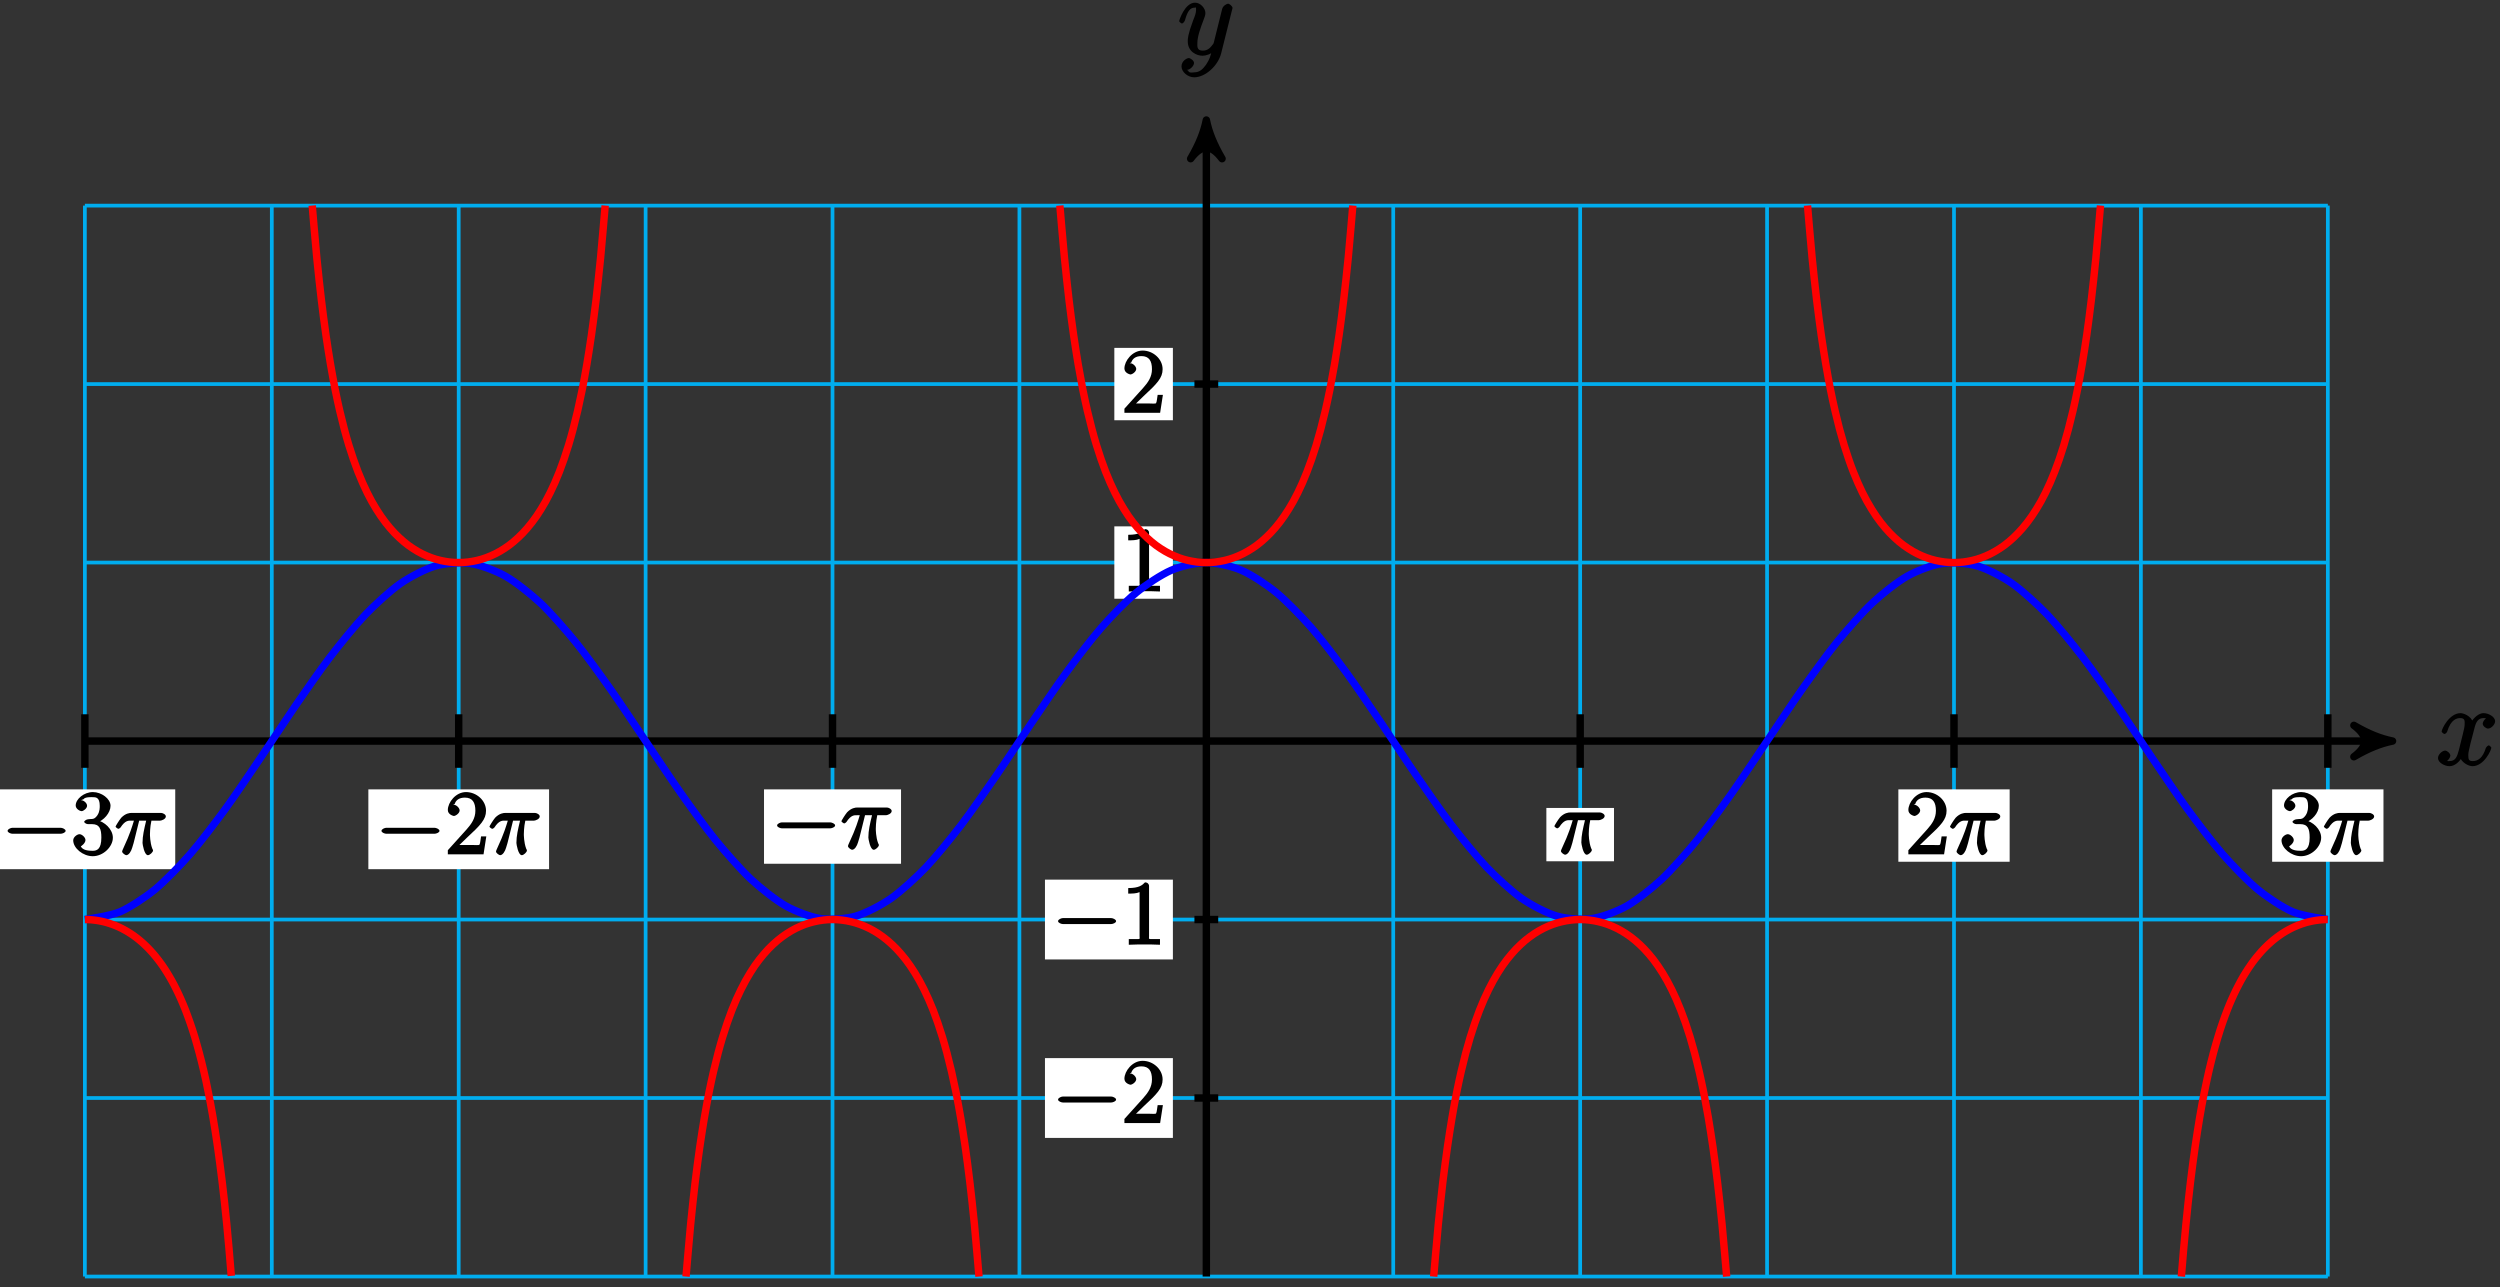 <?xml version="1.0" encoding="UTF-8"?>
<svg xmlns="http://www.w3.org/2000/svg" xmlns:xlink="http://www.w3.org/1999/xlink" width="268pt" height="138pt" viewBox="0 0 268 138" version="1.1">
<rect x="0" y="0" width="268" height="138" fill="#333333" stroke="none"/>
<defs>
<g>
<symbol overflow="visible" id="glyph0-0">
<path style="stroke:none;" d=""/>
</symbol>
<symbol overflow="visible" id="glyph0-1">
<path style="stroke:none;" d="M 5.672 -5.172 C 5.281 -5.109 4.969 -4.656 4.969 -4.438 C 4.969 -4.141 5.359 -3.906 5.531 -3.906 C 5.891 -3.906 6.297 -4.359 6.297 -4.688 C 6.297 -5.188 5.562 -5.562 5.062 -5.562 C 4.344 -5.562 3.766 -4.703 3.656 -4.469 L 3.984 -4.469 C 3.703 -5.359 2.812 -5.562 2.594 -5.562 C 1.375 -5.562 0.562 -3.844 0.562 -3.578 C 0.562 -3.531 0.781 -3.328 0.859 -3.328 C 0.953 -3.328 1.094 -3.438 1.156 -3.578 C 1.562 -4.922 2.219 -5.031 2.562 -5.031 C 3.094 -5.031 3.031 -4.672 3.031 -4.391 C 3.031 -4.125 2.969 -3.844 2.828 -3.281 L 2.422 -1.641 C 2.234 -0.922 2.062 -0.422 1.422 -0.422 C 1.359 -0.422 1.172 -0.375 0.922 -0.531 L 0.812 -0.281 C 1.25 -0.359 1.5 -0.859 1.5 -1 C 1.5 -1.25 1.156 -1.547 0.938 -1.547 C 0.641 -1.547 0.172 -1.141 0.172 -0.75 C 0.172 -0.25 0.891 0.125 1.406 0.125 C 1.984 0.125 2.5 -0.375 2.75 -0.859 L 2.469 -0.969 C 2.672 -0.266 3.438 0.125 3.875 0.125 C 5.094 0.125 5.891 -1.594 5.891 -1.859 C 5.891 -1.906 5.688 -2.109 5.625 -2.109 C 5.516 -2.109 5.328 -1.906 5.297 -1.812 C 4.969 -0.75 4.453 -0.422 3.906 -0.422 C 3.484 -0.422 3.422 -0.578 3.422 -1.062 C 3.422 -1.328 3.469 -1.516 3.656 -2.312 L 4.078 -3.938 C 4.25 -4.656 4.5 -5.031 5.062 -5.031 C 5.078 -5.031 5.297 -5.062 5.547 -4.906 Z M 5.672 -5.172 "/>
</symbol>
<symbol overflow="visible" id="glyph0-2">
<path style="stroke:none;" d="M 3.031 1.094 C 2.703 1.547 2.359 1.906 1.766 1.906 C 1.625 1.906 1.203 2.031 1.109 1.703 C 0.906 1.641 0.969 1.641 0.984 1.641 C 1.344 1.641 1.75 1.188 1.75 0.906 C 1.75 0.641 1.359 0.375 1.188 0.375 C 0.984 0.375 0.406 0.688 0.406 1.266 C 0.406 1.875 1.094 2.438 1.766 2.438 C 2.969 2.438 4.328 1.188 4.656 -0.125 L 5.828 -4.797 C 5.844 -4.859 5.875 -4.922 5.875 -5 C 5.875 -5.172 5.562 -5.453 5.391 -5.453 C 5.281 -5.453 4.859 -5.25 4.766 -4.891 L 3.891 -1.375 C 3.828 -1.156 3.875 -1.25 3.781 -1.109 C 3.531 -0.781 3.266 -0.422 2.688 -0.422 C 2.016 -0.422 2.109 -0.922 2.109 -1.25 C 2.109 -1.922 2.438 -2.844 2.766 -3.703 C 2.891 -4.047 2.969 -4.219 2.969 -4.453 C 2.969 -4.953 2.453 -5.562 1.859 -5.562 C 0.766 -5.562 0.156 -3.688 0.156 -3.578 C 0.156 -3.531 0.375 -3.328 0.453 -3.328 C 0.562 -3.328 0.734 -3.531 0.781 -3.688 C 1.062 -4.703 1.359 -5.031 1.828 -5.031 C 1.938 -5.031 1.969 -5.172 1.969 -4.781 C 1.969 -4.469 1.844 -4.125 1.656 -3.672 C 1.078 -2.109 1.078 -1.703 1.078 -1.422 C 1.078 -0.281 2.062 0.125 2.656 0.125 C 3 0.125 3.531 -0.031 3.844 -0.344 L 3.688 -0.516 C 3.516 0.141 3.438 0.5 3.031 1.094 Z M 3.031 1.094 "/>
</symbol>
<symbol overflow="visible" id="glyph1-0">
<path style="stroke:none;" d=""/>
</symbol>
<symbol overflow="visible" id="glyph1-1">
<path style="stroke:none;" d="M 6.297 -2.203 C 6.469 -2.203 6.828 -2.328 6.828 -2.516 C 6.828 -2.703 6.469 -2.844 6.297 -2.844 L 1.125 -2.844 C 0.969 -2.844 0.609 -2.703 0.609 -2.516 C 0.609 -2.328 0.969 -2.203 1.125 -2.203 Z M 6.297 -2.203 "/>
</symbol>
<symbol overflow="visible" id="glyph2-0">
<path style="stroke:none;" d=""/>
</symbol>
<symbol overflow="visible" id="glyph2-1">
<path style="stroke:none;" d="M 4.203 -1.922 L 3.844 -1.922 C 3.781 -1.594 3.766 -1.188 3.672 -1.031 C 3.609 -0.953 3.188 -1 2.891 -1 L 1.125 -1 L 1.25 -0.734 C 1.5 -0.953 2.078 -1.562 2.328 -1.781 C 3.781 -3.125 4.375 -3.734 4.375 -4.672 C 4.375 -5.781 3.344 -6.672 2.234 -6.672 C 1.125 -6.672 0.281 -5.562 0.281 -4.75 C 0.281 -4.25 0.891 -4.109 0.922 -4.109 C 1.125 -4.109 1.547 -4.406 1.547 -4.703 C 1.547 -4.969 1.188 -5.312 0.922 -5.312 C 0.828 -5.312 0.812 -5.312 1.016 -5.391 C 1.141 -5.797 1.484 -6.078 2.109 -6.078 C 2.922 -6.078 3.234 -5.562 3.234 -4.672 C 3.234 -3.859 2.828 -3.266 2.281 -2.656 L 0.281 -0.438 L 0.281 0 L 4.109 0 L 4.406 -1.922 Z M 4.203 -1.922 "/>
</symbol>
<symbol overflow="visible" id="glyph2-2">
<path style="stroke:none;" d="M 2.922 -6.281 C 2.922 -6.5 2.75 -6.672 2.484 -6.672 C 2.203 -6.375 1.859 -6.062 0.688 -6.062 L 0.688 -5.469 C 1.094 -5.469 1.562 -5.469 1.906 -5.625 L 1.906 -0.891 C 1.906 -0.547 2.062 -0.594 1.219 -0.594 L 0.75 -0.594 L 0.75 0.016 C 1.188 -0.016 2.109 -0.016 2.422 -0.016 C 2.75 -0.016 3.656 -0.016 4.094 0.016 L 4.094 -0.594 L 3.625 -0.594 C 2.781 -0.594 2.922 -0.547 2.922 -0.891 Z M 2.922 -6.281 "/>
</symbol>
<symbol overflow="visible" id="glyph2-3">
<path style="stroke:none;" d="M 1.766 -3.75 C 1.594 -3.734 1.375 -3.562 1.375 -3.484 C 1.375 -3.391 1.609 -3.234 1.781 -3.234 L 2.219 -3.234 C 3.031 -3.234 3.219 -2.719 3.219 -1.797 C 3.219 -0.547 2.75 -0.375 2.281 -0.375 C 1.812 -0.375 1.203 -0.438 1.016 -0.859 C 1.062 -0.859 1.516 -1.188 1.516 -1.531 C 1.516 -1.812 1.141 -2.156 0.875 -2.156 C 0.641 -2.156 0.203 -1.859 0.203 -1.5 C 0.203 -0.656 1.25 0.203 2.297 0.203 C 3.438 0.203 4.453 -0.828 4.453 -1.781 C 4.453 -2.672 3.578 -3.516 2.656 -3.688 L 2.656 -3.359 C 3.484 -3.609 4.203 -4.453 4.203 -5.203 C 4.203 -5.953 3.234 -6.672 2.312 -6.672 C 1.359 -6.672 0.469 -5.922 0.469 -5.234 C 0.469 -4.844 0.953 -4.625 1.094 -4.625 C 1.297 -4.625 1.688 -4.922 1.688 -5.203 C 1.688 -5.516 1.297 -5.797 1.078 -5.797 C 1.016 -5.797 1 -5.797 1.312 -5.906 C 1.453 -6.172 2.234 -6.125 2.281 -6.125 C 2.594 -6.125 3.047 -6.141 3.047 -5.203 C 3.047 -5.016 3.062 -4.594 2.797 -4.188 C 2.5 -3.766 2.297 -3.781 2.047 -3.781 Z M 1.766 -3.75 "/>
</symbol>
<symbol overflow="visible" id="glyph3-0">
<path style="stroke:none;" d=""/>
</symbol>
<symbol overflow="visible" id="glyph3-1">
<path style="stroke:none;" d="M 2.484 -3.609 L 3.344 -3.609 C 3.125 -2.688 2.953 -1.984 2.953 -1.219 C 2.953 -1.094 3.141 0.094 3.531 0.094 C 3.734 0.094 4.078 -0.234 4.078 -0.406 C 4.078 -0.453 4.078 -0.469 4 -0.609 C 3.75 -1.266 3.75 -2.094 3.75 -2.156 C 3.75 -2.219 3.75 -2.891 3.906 -3.609 L 4.844 -3.609 C 4.969 -3.609 5.453 -3.766 5.453 -4.062 C 5.453 -4.281 5.109 -4.438 4.938 -4.438 L 1.781 -4.438 C 1.562 -4.438 1.125 -4.391 0.672 -3.922 C 0.438 -3.641 0.062 -3.016 0.062 -2.969 C 0.062 -2.906 0.297 -2.734 0.359 -2.734 C 0.422 -2.734 0.547 -2.812 0.594 -2.875 C 1.094 -3.656 1.469 -3.609 1.719 -3.609 L 2.031 -3.609 C 1.859 -3.047 1.625 -2.203 0.906 -0.672 C 0.828 -0.5 0.766 -0.359 0.766 -0.312 C 0.766 -0.109 1.125 0.094 1.203 0.094 C 1.484 0.094 1.734 -0.312 1.844 -0.703 C 2 -1.188 2 -1.219 2.094 -1.594 L 2.594 -3.609 Z M 2.484 -3.609 "/>
</symbol>
</g>
</defs>
<g id="surface1">
<path style="fill:none;stroke-width:0.399;stroke-linecap:butt;stroke-linejoin:miter;stroke:rgb(0%,67.839%,93.729%);stroke-opacity:1;stroke-miterlimit:10;" d="M -120.222 -57.404 L 120.223 -57.404 M -120.222 -38.267 L 120.223 -38.267 M -120.222 -19.134 L 120.223 -19.134 M -120.222 -0.001 L 120.223 -0.001 M -120.222 19.135 L 120.223 19.135 M -120.222 38.268 L 120.223 38.268 M -120.222 57.397 L 120.223 57.397 M -120.222 -57.404 L -120.222 57.401 M -100.183 -57.404 L -100.183 57.401 M -80.148 -57.404 L -80.148 57.401 M -60.109 -57.404 L -60.109 57.401 M -40.074 -57.404 L -40.074 57.401 M -20.039 -57.404 L -20.039 57.401 M 0 -57.404 L 0 57.401 M 20.035 -57.404 L 20.035 57.401 M 40.075 -57.404 L 40.075 57.401 M 60.11 -57.404 L 60.11 57.401 M 80.149 -57.404 L 80.149 57.401 M 100.184 -57.404 L 100.184 57.401 M 120.223 -57.404 L 120.223 57.401 " transform="matrix(1,0,0,-1,129.32,79.44)"/>
<path style="fill:none;stroke-width:0.797;stroke-linecap:butt;stroke-linejoin:miter;stroke:rgb(0%,0%,0%);stroke-opacity:1;stroke-miterlimit:10;" d="M -120.222 -0.001 L 126.125 -0.001 " transform="matrix(1,0,0,-1,129.32,79.44)"/>
<path style="fill-rule:nonzero;fill:rgb(0%,0%,0%);fill-opacity:1;stroke-width:0.797;stroke-linecap:butt;stroke-linejoin:round;stroke:rgb(0%,0%,0%);stroke-opacity:1;stroke-miterlimit:10;" d="M 1.035 -0.001 C -0.258 0.26 -1.555 0.776 -3.109 1.682 C -1.555 0.518 -1.555 -0.517 -3.109 -1.685 C -1.555 -0.779 -0.258 -0.259 1.035 -0.001 Z M 1.035 -0.001 " transform="matrix(1,0,0,-1,255.445,79.44)"/>
<g style="fill:rgb(0%,0%,0%);fill-opacity:1;">
  <use xlink:href="#glyph0-1" x="261.18" y="82.01"/>
</g>
<path style="fill:none;stroke-width:0.797;stroke-linecap:butt;stroke-linejoin:miter;stroke:rgb(0%,0%,0%);stroke-opacity:1;stroke-miterlimit:10;" d="M 0 -57.404 L 0 65.534 " transform="matrix(1,0,0,-1,129.32,79.44)"/>
<path style="fill-rule:nonzero;fill:rgb(0%,0%,0%);fill-opacity:1;stroke-width:0.797;stroke-linecap:butt;stroke-linejoin:round;stroke:rgb(0%,0%,0%);stroke-opacity:1;stroke-miterlimit:10;" d="M 1.038 -0 C -0.259 0.258 -1.556 0.777 -3.107 1.683 C -1.556 0.519 -1.556 -0.52 -3.107 -1.684 C -1.556 -0.778 -0.259 -0.258 1.038 -0 Z M 1.038 -0 " transform="matrix(0,-1,-1,0,129.32,13.905)"/>
<g style="fill:rgb(0%,0%,0%);fill-opacity:1;">
  <use xlink:href="#glyph0-2" x="126.25" y="5.85"/>
</g>
<path style="fill:none;stroke-width:0.797;stroke-linecap:butt;stroke-linejoin:miter;stroke:rgb(0%,0%,0%);stroke-opacity:1;stroke-miterlimit:10;" d="M 1.274 -38.267 L -1.277 -38.267 " transform="matrix(1,0,0,-1,129.32,79.44)"/>
<path style=" stroke:none;fill-rule:nonzero;fill:rgb(100%,100%,100%);fill-opacity:1;" d="M 125.734 113.43 L 112.02 113.43 L 112.02 121.984 L 125.734 121.984 Z M 125.734 113.43 "/>
<g style="fill:rgb(0%,0%,0%);fill-opacity:1;">
  <use xlink:href="#glyph1-1" x="112.816" y="120.392"/>
</g>
<g style="fill:rgb(0%,0%,0%);fill-opacity:1;">
  <use xlink:href="#glyph2-1" x="120.256" y="120.392"/>
</g>
<path style="fill:none;stroke-width:0.797;stroke-linecap:butt;stroke-linejoin:miter;stroke:rgb(0%,0%,0%);stroke-opacity:1;stroke-miterlimit:10;" d="M 1.274 -19.134 L -1.277 -19.134 " transform="matrix(1,0,0,-1,129.32,79.44)"/>
<path style=" stroke:none;fill-rule:nonzero;fill:rgb(100%,100%,100%);fill-opacity:1;" d="M 125.734 94.297 L 112.02 94.297 L 112.02 102.852 L 125.734 102.852 Z M 125.734 94.297 "/>
<g style="fill:rgb(0%,0%,0%);fill-opacity:1;">
  <use xlink:href="#glyph1-1" x="112.816" y="101.262"/>
</g>
<g style="fill:rgb(0%,0%,0%);fill-opacity:1;">
  <use xlink:href="#glyph2-2" x="120.256" y="101.262"/>
</g>
<path style="fill:none;stroke-width:0.797;stroke-linecap:butt;stroke-linejoin:miter;stroke:rgb(0%,0%,0%);stroke-opacity:1;stroke-miterlimit:10;" d="M 1.274 19.135 L -1.277 19.135 " transform="matrix(1,0,0,-1,129.32,79.44)"/>
<path style=" stroke:none;fill-rule:nonzero;fill:rgb(100%,100%,100%);fill-opacity:1;" d="M 125.734 56.426 L 119.457 56.426 L 119.457 64.184 L 125.734 64.184 Z M 125.734 56.426 "/>
<g style="fill:rgb(0%,0%,0%);fill-opacity:1;">
  <use xlink:href="#glyph2-2" x="120.256" y="63.392"/>
</g>
<path style="fill:none;stroke-width:0.797;stroke-linecap:butt;stroke-linejoin:miter;stroke:rgb(0%,0%,0%);stroke-opacity:1;stroke-miterlimit:10;" d="M 1.274 38.268 L -1.277 38.268 " transform="matrix(1,0,0,-1,129.32,79.44)"/>
<path style=" stroke:none;fill-rule:nonzero;fill:rgb(100%,100%,100%);fill-opacity:1;" d="M 125.734 37.293 L 119.457 37.293 L 119.457 45.051 L 125.734 45.051 Z M 125.734 37.293 "/>
<g style="fill:rgb(0%,0%,0%);fill-opacity:1;">
  <use xlink:href="#glyph2-1" x="120.256" y="44.252"/>
</g>
<path style="fill:none;stroke-width:0.797;stroke-linecap:butt;stroke-linejoin:miter;stroke:rgb(0%,0%,0%);stroke-opacity:1;stroke-miterlimit:10;" d="M 80.149 2.87 L 80.149 -2.869 " transform="matrix(1,0,0,-1,129.32,79.44)"/>
<path style=" stroke:none;fill-rule:nonzero;fill:rgb(100%,100%,100%);fill-opacity:1;" d="M 215.434 84.621 L 203.504 84.621 L 203.504 92.379 L 215.434 92.379 Z M 215.434 84.621 "/>
<g style="fill:rgb(0%,0%,0%);fill-opacity:1;">
  <use xlink:href="#glyph2-1" x="204.296" y="91.582"/>
</g>
<g style="fill:rgb(0%,0%,0%);fill-opacity:1;">
  <use xlink:href="#glyph3-1" x="208.976" y="91.582"/>
</g>
<path style="fill:none;stroke-width:0.797;stroke-linecap:butt;stroke-linejoin:miter;stroke:rgb(0%,0%,0%);stroke-opacity:1;stroke-miterlimit:10;" d="M -80.148 2.87 L -80.148 -2.869 " transform="matrix(1,0,0,-1,129.32,79.44)"/>
<path style=" stroke:none;fill-rule:nonzero;fill:rgb(100%,100%,100%);fill-opacity:1;" d="M 58.859 84.621 L 39.488 84.621 L 39.488 93.176 L 58.859 93.176 Z M 58.859 84.621 "/>
<g style="fill:rgb(0%,0%,0%);fill-opacity:1;">
  <use xlink:href="#glyph1-1" x="40.286" y="91.582"/>
</g>
<g style="fill:rgb(0%,0%,0%);fill-opacity:1;">
  <use xlink:href="#glyph2-1" x="47.726" y="91.582"/>
</g>
<g style="fill:rgb(0%,0%,0%);fill-opacity:1;">
  <use xlink:href="#glyph3-1" x="52.406" y="91.582"/>
</g>
<path style="fill:none;stroke-width:0.797;stroke-linecap:butt;stroke-linejoin:miter;stroke:rgb(0%,0%,0%);stroke-opacity:1;stroke-miterlimit:10;" d="M 120.223 2.87 L 120.223 -2.869 " transform="matrix(1,0,0,-1,129.32,79.44)"/>
<path style=" stroke:none;fill-rule:nonzero;fill:rgb(100%,100%,100%);fill-opacity:1;" d="M 255.508 84.621 L 243.574 84.621 L 243.574 92.379 L 255.508 92.379 Z M 255.508 84.621 "/>
<g style="fill:rgb(0%,0%,0%);fill-opacity:1;">
  <use xlink:href="#glyph2-3" x="244.376" y="91.582"/>
</g>
<g style="fill:rgb(0%,0%,0%);fill-opacity:1;">
  <use xlink:href="#glyph3-1" x="249.056" y="91.582"/>
</g>
<path style="fill:none;stroke-width:0.797;stroke-linecap:butt;stroke-linejoin:miter;stroke:rgb(0%,0%,0%);stroke-opacity:1;stroke-miterlimit:10;" d="M -120.222 2.87 L -120.222 -2.869 " transform="matrix(1,0,0,-1,129.32,79.44)"/>
<path style=" stroke:none;fill-rule:nonzero;fill:rgb(100%,100%,100%);fill-opacity:1;" d="M 18.785 84.621 L -0.586 84.621 L -0.586 93.176 L 18.785 93.176 Z M 18.785 84.621 "/>
<g style="fill:rgb(0%,0%,0%);fill-opacity:1;">
  <use xlink:href="#glyph1-1" x="0.206" y="91.582"/>
</g>
<g style="fill:rgb(0%,0%,0%);fill-opacity:1;">
  <use xlink:href="#glyph2-3" x="7.646" y="91.582"/>
</g>
<g style="fill:rgb(0%,0%,0%);fill-opacity:1;">
  <use xlink:href="#glyph3-1" x="12.326" y="91.582"/>
</g>
<path style="fill:none;stroke-width:0.797;stroke-linecap:butt;stroke-linejoin:miter;stroke:rgb(0%,0%,0%);stroke-opacity:1;stroke-miterlimit:10;" d="M -40.074 2.87 L -40.074 -2.869 " transform="matrix(1,0,0,-1,129.32,79.44)"/>
<path style=" stroke:none;fill-rule:nonzero;fill:rgb(100%,100%,100%);fill-opacity:1;" d="M 96.59 84.621 L 81.902 84.621 L 81.902 92.594 L 96.59 92.594 Z M 96.59 84.621 "/>
<g style="fill:rgb(0%,0%,0%);fill-opacity:1;">
  <use xlink:href="#glyph1-1" x="82.696" y="91.002"/>
</g>
<g style="fill:rgb(0%,0%,0%);fill-opacity:1;">
  <use xlink:href="#glyph3-1" x="90.136" y="91.002"/>
</g>
<path style="fill:none;stroke-width:0.797;stroke-linecap:butt;stroke-linejoin:miter;stroke:rgb(0%,0%,0%);stroke-opacity:1;stroke-miterlimit:10;" d="M 40.075 2.87 L 40.075 -2.869 " transform="matrix(1,0,0,-1,129.32,79.44)"/>
<path style=" stroke:none;fill-rule:nonzero;fill:rgb(100%,100%,100%);fill-opacity:1;" d="M 173.02 86.613 L 165.77 86.613 L 165.77 92.328 L 173.02 92.328 Z M 173.02 86.613 "/>
<g style="fill:rgb(0%,0%,0%);fill-opacity:1;">
  <use xlink:href="#glyph3-1" x="166.566" y="91.532"/>
</g>
<path style="fill:none;stroke-width:0.797;stroke-linecap:butt;stroke-linejoin:miter;stroke:rgb(0%,0%,100%);stroke-opacity:1;stroke-miterlimit:10;" d="M -120.222 -19.134 C -120.222 -19.134 -117.507 -18.755 -116.465 -18.31 C -115.422 -17.861 -113.75 -16.767 -112.707 -15.908 C -111.668 -15.052 -109.996 -13.33 -108.953 -12.138 C -107.91 -10.947 -106.238 -8.748 -105.195 -7.322 C -104.152 -5.9 -102.48 -3.408 -101.437 -1.876 C -100.394 -0.341 -98.722 2.221 -97.683 3.733 C -96.64 5.245 -94.968 7.659 -93.925 9.018 C -92.882 10.377 -91.211 12.44 -90.168 13.53 C -89.125 14.62 -87.453 16.147 -86.41 16.874 C -85.367 17.6 -83.695 18.463 -82.656 18.764 C -81.613 19.065 -79.941 19.194 -78.898 19.042 C -77.855 18.889 -76.183 18.268 -75.14 17.678 C -74.097 17.088 -72.425 15.768 -71.382 14.792 C -70.343 13.815 -68.672 11.913 -67.629 10.631 C -66.586 9.35 -64.914 7.034 -63.871 5.557 C -62.828 4.085 -61.156 1.545 -60.113 0.003 C -59.07 -1.537 -57.398 -4.076 -56.355 -5.548 C -55.316 -7.025 -53.644 -9.345 -52.601 -10.626 C -51.558 -11.908 -49.886 -13.81 -48.843 -14.787 C -47.8 -15.763 -46.129 -17.083 -45.086 -17.673 C -44.043 -18.263 -42.371 -18.888 -41.332 -19.04 C -40.289 -19.193 -38.617 -19.068 -37.574 -18.767 C -36.531 -18.466 -34.859 -17.603 -33.816 -16.876 C -32.773 -16.15 -31.101 -14.623 -30.058 -13.533 C -29.015 -12.443 -27.347 -10.384 -26.304 -9.025 C -25.261 -7.665 -23.59 -5.251 -22.547 -3.74 C -21.504 -2.228 -19.832 0.335 -18.789 1.87 C -17.746 3.401 -16.074 5.889 -15.031 7.315 C -13.992 8.741 -12.32 10.94 -11.277 12.131 C -10.234 13.323 -8.562 15.049 -7.519 15.905 C -6.476 16.76 -4.804 17.858 -3.761 18.307 C -2.718 18.756 -1.047 19.131 -0.007 19.135 C 1.035 19.135 2.707 18.76 3.75 18.311 C 4.793 17.866 6.465 16.768 7.508 15.913 C 8.551 15.057 10.223 13.335 11.266 12.147 C 12.309 10.956 13.981 8.752 15.02 7.331 C 16.063 5.909 17.735 3.417 18.778 1.885 C 19.821 0.35 21.492 -2.212 22.535 -3.724 C 23.578 -5.236 25.25 -7.65 26.293 -9.009 C 27.332 -10.369 29.004 -12.431 30.047 -13.521 C 31.09 -14.611 32.762 -16.142 33.805 -16.869 C 34.848 -17.595 36.52 -18.462 37.563 -18.763 C 38.606 -19.064 40.278 -19.193 41.321 -19.04 C 42.36 -18.892 44.032 -18.271 45.075 -17.681 C 46.117 -17.091 47.789 -15.775 48.832 -14.798 C 49.875 -13.822 51.547 -11.919 52.59 -10.638 C 53.633 -9.361 55.305 -7.04 56.344 -5.568 C 57.387 -4.091 59.059 -1.552 60.102 -0.013 C 61.145 1.53 62.817 4.065 63.86 5.542 C 64.903 7.018 66.575 9.338 67.618 10.62 C 68.66 11.901 70.328 13.803 71.371 14.78 C 72.414 15.76 74.086 17.081 75.129 17.67 C 76.172 18.26 77.844 18.889 78.887 19.038 C 79.93 19.19 81.602 19.069 82.645 18.768 C 83.684 18.467 85.356 17.608 86.399 16.881 C 87.442 16.155 89.114 14.627 90.157 13.542 C 91.2 12.452 92.871 10.393 93.914 9.034 C 94.957 7.674 96.629 5.26 97.668 3.749 C 98.711 2.237 100.383 -0.326 101.426 -1.861 C 102.469 -3.392 104.141 -5.884 105.184 -7.306 C 106.227 -8.732 107.899 -10.931 108.942 -12.126 C 109.985 -13.318 111.657 -15.04 112.696 -15.9 C 113.739 -16.755 115.41 -17.857 116.453 -18.306 C 117.496 -18.755 120.211 -19.134 120.211 -19.134 " transform="matrix(1,0,0,-1,129.32,79.44)"/>
<path style="fill:none;stroke-width:0.797;stroke-linecap:butt;stroke-linejoin:miter;stroke:rgb(100%,0%,0%);stroke-opacity:1;stroke-miterlimit:10;" d="M -95.851 57.405 C -95.851 57.405 -95.496 53.217 -95.359 51.811 C -95.222 50.405 -95.004 48.42 -94.867 47.272 C -94.734 46.12 -94.515 44.479 -94.379 43.522 C -94.242 42.565 -94.023 41.186 -93.886 40.377 C -93.75 39.573 -93.531 38.401 -93.398 37.713 C -93.261 37.026 -93.043 36.018 -92.906 35.428 C -92.769 34.835 -92.55 33.963 -92.414 33.448 C -92.281 32.932 -92.062 32.17 -91.925 31.721 C -91.789 31.272 -91.57 30.604 -91.433 30.21 C -91.297 29.811 -91.078 29.225 -90.945 28.874 C -90.808 28.526 -90.59 27.999 -90.453 27.69 C -90.316 27.378 -90.097 26.913 -89.961 26.635 C -89.824 26.362 -89.609 25.944 -89.472 25.698 C -89.336 25.452 -89.117 25.081 -88.98 24.862 C -88.843 24.639 -88.625 24.307 -88.488 24.108 C -88.355 23.909 -88.136 23.612 -88 23.436 C -87.863 23.26 -87.644 22.991 -87.507 22.831 C -87.371 22.674 -87.152 22.432 -87.019 22.292 C -86.882 22.147 -86.664 21.932 -86.527 21.807 C -86.39 21.678 -86.172 21.487 -86.035 21.37 C -85.902 21.256 -85.683 21.085 -85.547 20.983 C -85.41 20.885 -85.191 20.733 -85.054 20.643 C -84.918 20.553 -84.699 20.42 -84.566 20.342 C -84.429 20.264 -84.211 20.147 -84.074 20.077 C -83.937 20.01 -83.718 19.909 -83.582 19.85 C -83.445 19.792 -83.23 19.706 -83.093 19.655 C -82.957 19.604 -82.738 19.534 -82.601 19.491 C -82.465 19.452 -82.246 19.397 -82.109 19.362 C -81.976 19.331 -81.757 19.288 -81.621 19.264 C -81.484 19.237 -81.265 19.206 -81.129 19.19 C -80.992 19.174 -80.773 19.155 -80.64 19.147 C -80.504 19.139 -80.285 19.135 -80.148 19.135 C -80.011 19.135 -79.793 19.139 -79.656 19.147 C -79.519 19.155 -79.304 19.174 -79.168 19.19 C -79.031 19.206 -78.812 19.237 -78.675 19.264 C -78.539 19.288 -78.32 19.331 -78.187 19.362 C -78.05 19.397 -77.832 19.452 -77.695 19.491 C -77.558 19.534 -77.34 19.604 -77.203 19.655 C -77.066 19.706 -76.851 19.792 -76.715 19.85 C -76.578 19.909 -76.359 20.01 -76.222 20.077 C -76.086 20.147 -75.867 20.264 -75.73 20.342 C -75.597 20.42 -75.379 20.553 -75.242 20.643 C -75.105 20.733 -74.886 20.885 -74.75 20.983 C -74.613 21.085 -74.394 21.256 -74.261 21.37 C -74.125 21.487 -73.906 21.678 -73.769 21.807 C -73.632 21.932 -73.414 22.147 -73.277 22.292 C -73.14 22.432 -72.925 22.674 -72.789 22.831 C -72.652 22.991 -72.433 23.26 -72.297 23.436 C -72.16 23.612 -71.941 23.909 -71.804 24.108 C -71.672 24.307 -71.453 24.639 -71.316 24.862 C -71.179 25.081 -70.961 25.452 -70.824 25.698 C -70.687 25.944 -70.468 26.362 -70.336 26.635 C -70.199 26.913 -69.98 27.378 -69.843 27.69 C -69.707 27.999 -69.488 28.526 -69.351 28.874 C -69.218 29.225 -69 29.811 -68.863 30.21 C -68.726 30.604 -68.507 31.272 -68.371 31.721 C -68.234 32.17 -68.015 32.932 -67.882 33.448 C -67.746 33.963 -67.527 34.835 -67.39 35.428 C -67.254 36.018 -67.035 37.026 -66.898 37.713 C -66.761 38.401 -66.547 39.573 -66.41 40.377 C -66.273 41.186 -66.054 42.565 -65.918 43.522 C -65.781 44.479 -65.562 46.12 -65.425 47.272 C -65.293 48.42 -65.074 50.405 -64.937 51.811 C -64.8 53.217 -64.445 57.405 -64.445 57.405 " transform="matrix(1,0,0,-1,129.32,79.44)"/>
<path style="fill:none;stroke-width:0.797;stroke-linecap:butt;stroke-linejoin:miter;stroke:rgb(100%,0%,0%);stroke-opacity:1;stroke-miterlimit:10;" d="M -15.703 57.405 C -15.703 57.405 -15.347 53.217 -15.211 51.811 C -15.074 50.405 -14.855 48.42 -14.722 47.272 C -14.586 46.12 -14.367 44.479 -14.23 43.522 C -14.093 42.565 -13.875 41.186 -13.738 40.377 C -13.601 39.573 -13.386 38.401 -13.25 37.713 C -13.113 37.026 -12.894 36.018 -12.758 35.428 C -12.621 34.835 -12.402 33.963 -12.265 33.448 C -12.133 32.932 -11.914 32.17 -11.777 31.721 C -11.64 31.272 -11.422 30.604 -11.285 30.21 C -11.148 29.811 -10.929 29.225 -10.797 28.874 C -10.66 28.526 -10.441 27.999 -10.304 27.69 C -10.168 27.378 -9.949 26.913 -9.812 26.635 C -9.679 26.362 -9.461 25.944 -9.324 25.698 C -9.187 25.452 -8.968 25.081 -8.832 24.862 C -8.695 24.639 -8.476 24.307 -8.343 24.108 C -8.207 23.909 -7.988 23.612 -7.851 23.436 C -7.715 23.26 -7.496 22.991 -7.359 22.831 C -7.222 22.674 -7.008 22.432 -6.871 22.292 C -6.734 22.147 -6.515 21.932 -6.379 21.807 C -6.242 21.678 -6.023 21.487 -5.886 21.37 C -5.754 21.256 -5.535 21.085 -5.398 20.983 C -5.261 20.885 -5.043 20.733 -4.906 20.643 C -4.769 20.553 -4.55 20.42 -4.418 20.342 C -4.281 20.264 -4.062 20.147 -3.925 20.077 C -3.789 20.01 -3.57 19.909 -3.433 19.85 C -3.3 19.792 -3.082 19.706 -2.945 19.655 C -2.808 19.604 -2.59 19.534 -2.453 19.491 C -2.316 19.452 -2.097 19.397 -1.965 19.362 C -1.828 19.331 -1.609 19.288 -1.472 19.264 C -1.336 19.237 -1.117 19.206 -0.98 19.19 C -0.843 19.174 -0.629 19.155 -0.492 19.147 C -0.355 19.139 -0.136 19.135 0 19.135 C 0.137 19.135 0.356 19.139 0.492 19.147 C 0.625 19.155 0.844 19.174 0.981 19.19 C 1.117 19.206 1.336 19.237 1.473 19.264 C 1.61 19.288 1.828 19.331 1.961 19.362 C 2.098 19.397 2.317 19.452 2.453 19.491 C 2.59 19.534 2.809 19.604 2.946 19.655 C 3.078 19.706 3.297 19.792 3.434 19.85 C 3.571 19.909 3.789 20.01 3.926 20.077 C 4.063 20.147 4.282 20.264 4.414 20.342 C 4.551 20.42 4.77 20.553 4.907 20.643 C 5.043 20.733 5.262 20.885 5.399 20.983 C 5.535 21.085 5.75 21.256 5.887 21.37 C 6.024 21.487 6.242 21.678 6.379 21.807 C 6.516 21.932 6.735 22.147 6.871 22.292 C 7.004 22.432 7.223 22.674 7.36 22.831 C 7.496 22.991 7.715 23.26 7.852 23.436 C 7.989 23.612 8.207 23.909 8.34 24.108 C 8.477 24.307 8.696 24.639 8.832 24.862 C 8.969 25.081 9.188 25.452 9.325 25.698 C 9.457 25.944 9.676 26.362 9.813 26.635 C 9.95 26.913 10.168 27.378 10.305 27.69 C 10.442 27.999 10.66 28.526 10.793 28.874 C 10.93 29.225 11.149 29.811 11.285 30.21 C 11.422 30.604 11.641 31.272 11.778 31.721 C 11.914 32.17 12.129 32.932 12.266 33.448 C 12.403 33.963 12.621 34.835 12.758 35.428 C 12.895 36.018 13.114 37.026 13.25 37.713 C 13.383 38.401 13.602 39.573 13.739 40.377 C 13.875 41.186 14.094 42.565 14.231 43.522 C 14.367 44.479 14.586 46.12 14.719 47.272 C 14.856 48.42 15.075 50.405 15.211 51.811 C 15.348 53.217 15.703 57.405 15.703 57.405 " transform="matrix(1,0,0,-1,129.32,79.44)"/>
<path style="fill:none;stroke-width:0.797;stroke-linecap:butt;stroke-linejoin:miter;stroke:rgb(100%,0%,0%);stroke-opacity:1;stroke-miterlimit:10;" d="M 64.446 57.405 C 64.446 57.405 64.801 53.217 64.938 51.811 C 65.075 50.405 65.289 48.42 65.426 47.272 C 65.563 46.12 65.782 44.479 65.918 43.522 C 66.055 42.565 66.274 41.186 66.41 40.377 C 66.543 39.573 66.762 38.401 66.899 37.713 C 67.035 37.026 67.254 36.018 67.391 35.428 C 67.528 34.835 67.746 33.963 67.879 33.448 C 68.016 32.932 68.235 32.17 68.371 31.721 C 68.508 31.272 68.727 30.604 68.864 30.21 C 68.996 29.811 69.215 29.225 69.352 28.874 C 69.489 28.526 69.707 27.999 69.844 27.69 C 69.981 27.378 70.2 26.913 70.332 26.635 C 70.469 26.362 70.688 25.944 70.825 25.698 C 70.961 25.452 71.18 25.081 71.317 24.862 C 71.453 24.639 71.668 24.307 71.805 24.108 C 71.942 23.909 72.16 23.612 72.297 23.436 C 72.434 23.26 72.653 22.991 72.789 22.831 C 72.922 22.674 73.141 22.432 73.278 22.292 C 73.414 22.147 73.633 21.932 73.77 21.807 C 73.907 21.678 74.125 21.487 74.258 21.37 C 74.395 21.256 74.614 21.085 74.75 20.983 C 74.887 20.885 75.106 20.733 75.243 20.643 C 75.375 20.553 75.594 20.42 75.731 20.342 C 75.868 20.264 76.086 20.147 76.223 20.077 C 76.36 20.01 76.578 19.909 76.711 19.85 C 76.848 19.792 77.067 19.706 77.203 19.655 C 77.34 19.604 77.559 19.534 77.696 19.491 C 77.832 19.452 78.047 19.397 78.184 19.362 C 78.321 19.331 78.539 19.288 78.676 19.264 C 78.813 19.237 79.032 19.206 79.168 19.19 C 79.301 19.174 79.52 19.155 79.657 19.147 C 79.793 19.139 80.012 19.135 80.149 19.135 C 80.285 19.135 80.504 19.139 80.637 19.147 C 80.774 19.155 80.993 19.174 81.129 19.19 C 81.266 19.206 81.485 19.237 81.621 19.264 C 81.758 19.288 81.973 19.331 82.11 19.362 C 82.246 19.397 82.465 19.452 82.602 19.491 C 82.739 19.534 82.957 19.604 83.094 19.655 C 83.227 19.706 83.446 19.792 83.582 19.85 C 83.719 19.909 83.938 20.01 84.075 20.077 C 84.211 20.147 84.426 20.264 84.563 20.342 C 84.7 20.42 84.918 20.553 85.055 20.643 C 85.192 20.733 85.41 20.885 85.547 20.983 C 85.68 21.085 85.899 21.256 86.035 21.37 C 86.172 21.487 86.391 21.678 86.528 21.807 C 86.664 21.932 86.883 22.147 87.016 22.292 C 87.153 22.432 87.371 22.674 87.508 22.831 C 87.645 22.991 87.864 23.26 88 23.436 C 88.137 23.612 88.352 23.909 88.489 24.108 C 88.625 24.307 88.844 24.639 88.981 24.862 C 89.118 25.081 89.336 25.452 89.473 25.698 C 89.606 25.944 89.825 26.362 89.961 26.635 C 90.098 26.913 90.317 27.378 90.453 27.69 C 90.59 27.999 90.809 28.526 90.942 28.874 C 91.078 29.225 91.297 29.811 91.434 30.21 C 91.571 30.604 91.789 31.272 91.926 31.721 C 92.059 32.17 92.278 32.932 92.414 33.448 C 92.551 33.963 92.77 34.835 92.907 35.428 C 93.043 36.018 93.262 37.026 93.395 37.713 C 93.532 38.401 93.75 39.573 93.887 40.377 C 94.024 41.186 94.243 42.565 94.379 43.522 C 94.516 44.479 94.731 46.12 94.868 47.272 C 95.004 48.42 95.223 50.405 95.36 51.811 C 95.496 53.217 95.852 57.405 95.852 57.405 " transform="matrix(1,0,0,-1,129.32,79.44)"/>
<path style="fill:none;stroke-width:0.797;stroke-linecap:butt;stroke-linejoin:miter;stroke:rgb(100%,0%,0%);stroke-opacity:1;stroke-miterlimit:10;" d="M -55.777 -57.408 C -55.777 -57.408 -55.422 -53.22 -55.285 -51.814 C -55.148 -50.408 -54.929 -48.423 -54.797 -47.271 C -54.66 -46.123 -54.441 -44.478 -54.304 -43.521 C -54.168 -42.564 -53.949 -41.185 -53.812 -40.38 C -53.675 -39.572 -53.461 -38.4 -53.324 -37.712 C -53.187 -37.025 -52.968 -36.017 -52.832 -35.427 C -52.695 -34.833 -52.476 -33.962 -52.34 -33.447 C -52.207 -32.935 -51.988 -32.169 -51.851 -31.72 C -51.715 -31.271 -51.496 -30.603 -51.359 -30.208 C -51.222 -29.814 -51.004 -29.224 -50.871 -28.872 C -50.734 -28.525 -50.515 -27.997 -50.379 -27.689 C -50.242 -27.38 -50.023 -26.912 -49.886 -26.638 C -49.75 -26.361 -49.535 -25.947 -49.398 -25.701 C -49.261 -25.451 -49.043 -25.08 -48.906 -24.861 C -48.769 -24.638 -48.55 -24.306 -48.418 -24.107 C -48.281 -23.912 -48.062 -23.615 -47.925 -23.435 C -47.789 -23.259 -47.57 -22.99 -47.433 -22.833 C -47.297 -22.673 -47.082 -22.431 -46.945 -22.29 C -46.808 -22.146 -46.59 -21.935 -46.453 -21.806 C -46.316 -21.677 -46.097 -21.486 -45.961 -21.372 C -45.828 -21.259 -45.609 -21.087 -45.472 -20.986 C -45.336 -20.884 -45.117 -20.732 -44.98 -20.642 C -44.843 -20.552 -44.625 -20.419 -44.492 -20.341 C -44.355 -20.263 -44.136 -20.146 -44 -20.076 C -43.863 -20.009 -43.644 -19.908 -43.508 -19.849 C -43.371 -19.79 -43.156 -19.705 -43.019 -19.654 C -42.883 -19.603 -42.664 -19.533 -42.527 -19.494 C -42.39 -19.451 -42.172 -19.396 -42.035 -19.365 C -41.902 -19.333 -41.683 -19.287 -41.547 -19.263 C -41.41 -19.24 -41.191 -19.208 -41.054 -19.193 C -40.918 -19.177 -40.699 -19.154 -40.566 -19.146 C -40.429 -19.138 -40.211 -19.134 -40.074 -19.134 C -39.937 -19.134 -39.718 -19.138 -39.582 -19.146 C -39.449 -19.154 -39.23 -19.177 -39.093 -19.193 C -38.957 -19.208 -38.738 -19.24 -38.601 -19.263 C -38.465 -19.287 -38.246 -19.333 -38.113 -19.365 C -37.976 -19.396 -37.758 -19.451 -37.621 -19.494 C -37.484 -19.533 -37.265 -19.603 -37.129 -19.654 C -36.992 -19.705 -36.777 -19.79 -36.64 -19.849 C -36.504 -19.908 -36.285 -20.009 -36.148 -20.076 C -36.011 -20.146 -35.793 -20.263 -35.656 -20.341 C -35.523 -20.419 -35.304 -20.552 -35.168 -20.642 C -35.031 -20.732 -34.812 -20.884 -34.675 -20.986 C -34.539 -21.087 -34.32 -21.259 -34.187 -21.372 C -34.05 -21.486 -33.832 -21.677 -33.695 -21.806 C -33.558 -21.935 -33.34 -22.146 -33.203 -22.29 C -33.07 -22.431 -32.851 -22.673 -32.715 -22.833 C -32.578 -22.99 -32.359 -23.259 -32.222 -23.435 C -32.086 -23.615 -31.867 -23.912 -31.734 -24.107 C -31.597 -24.306 -31.379 -24.638 -31.242 -24.861 C -31.105 -25.08 -30.886 -25.451 -30.75 -25.701 C -30.613 -25.947 -30.398 -26.361 -30.261 -26.638 C -30.125 -26.912 -29.906 -27.38 -29.769 -27.689 C -29.633 -27.997 -29.414 -28.525 -29.277 -28.872 C -29.144 -29.224 -28.925 -29.814 -28.789 -30.208 C -28.652 -30.603 -28.433 -31.271 -28.297 -31.72 C -28.16 -32.169 -27.941 -32.935 -27.808 -33.447 C -27.672 -33.962 -27.453 -34.833 -27.316 -35.427 C -27.179 -36.017 -26.961 -37.025 -26.824 -37.712 C -26.691 -38.4 -26.472 -39.572 -26.336 -40.38 C -26.199 -41.185 -25.98 -42.564 -25.843 -43.521 C -25.707 -44.478 -25.488 -46.123 -25.355 -47.271 C -25.218 -48.423 -25 -50.408 -24.863 -51.814 C -24.726 -53.22 -24.371 -57.408 -24.371 -57.408 " transform="matrix(1,0,0,-1,129.32,79.44)"/>
<path style="fill:none;stroke-width:0.797;stroke-linecap:butt;stroke-linejoin:miter;stroke:rgb(100%,0%,0%);stroke-opacity:1;stroke-miterlimit:10;" d="M 24.371 -57.408 C 24.371 -57.408 24.727 -53.22 24.864 -51.814 C 25 -50.408 25.219 -48.423 25.352 -47.271 C 25.489 -46.123 25.707 -44.478 25.844 -43.521 C 25.981 -42.564 26.2 -41.185 26.336 -40.38 C 26.469 -39.572 26.688 -38.4 26.825 -37.712 C 26.961 -37.025 27.18 -36.017 27.317 -35.427 C 27.453 -34.833 27.672 -33.962 27.805 -33.447 C 27.942 -32.935 28.16 -32.169 28.297 -31.72 C 28.434 -31.271 28.653 -30.603 28.789 -30.208 C 28.926 -29.814 29.141 -29.224 29.278 -28.872 C 29.414 -28.525 29.633 -27.997 29.77 -27.689 C 29.907 -27.38 30.125 -26.912 30.262 -26.638 C 30.395 -26.361 30.614 -25.947 30.75 -25.701 C 30.887 -25.451 31.106 -25.08 31.242 -24.861 C 31.379 -24.638 31.598 -24.306 31.731 -24.107 C 31.867 -23.912 32.086 -23.615 32.223 -23.435 C 32.36 -23.259 32.578 -22.99 32.715 -22.833 C 32.848 -22.673 33.067 -22.431 33.203 -22.29 C 33.34 -22.146 33.559 -21.935 33.696 -21.806 C 33.832 -21.677 34.051 -21.486 34.184 -21.372 C 34.321 -21.259 34.539 -21.087 34.676 -20.986 C 34.813 -20.884 35.032 -20.732 35.168 -20.642 C 35.305 -20.552 35.52 -20.419 35.657 -20.341 C 35.793 -20.263 36.012 -20.146 36.149 -20.076 C 36.285 -20.009 36.504 -19.908 36.641 -19.849 C 36.774 -19.79 36.992 -19.705 37.129 -19.654 C 37.266 -19.603 37.485 -19.533 37.621 -19.494 C 37.758 -19.451 37.977 -19.396 38.11 -19.365 C 38.246 -19.333 38.465 -19.287 38.602 -19.263 C 38.739 -19.24 38.957 -19.208 39.094 -19.193 C 39.227 -19.177 39.446 -19.154 39.582 -19.146 C 39.719 -19.138 39.938 -19.134 40.075 -19.134 C 40.211 -19.134 40.43 -19.138 40.563 -19.146 C 40.7 -19.154 40.918 -19.177 41.055 -19.193 C 41.192 -19.208 41.41 -19.24 41.547 -19.263 C 41.684 -19.287 41.899 -19.333 42.035 -19.365 C 42.172 -19.396 42.391 -19.451 42.528 -19.494 C 42.664 -19.533 42.883 -19.603 43.02 -19.654 C 43.153 -19.705 43.371 -19.79 43.508 -19.849 C 43.645 -19.908 43.864 -20.009 44 -20.076 C 44.137 -20.146 44.356 -20.263 44.489 -20.341 C 44.625 -20.419 44.844 -20.552 44.981 -20.642 C 45.117 -20.732 45.336 -20.884 45.473 -20.986 C 45.61 -21.087 45.825 -21.259 45.961 -21.372 C 46.098 -21.486 46.317 -21.677 46.453 -21.806 C 46.59 -21.935 46.809 -22.146 46.942 -22.29 C 47.078 -22.431 47.297 -22.673 47.434 -22.833 C 47.571 -22.99 47.789 -23.259 47.926 -23.435 C 48.063 -23.615 48.278 -23.912 48.414 -24.107 C 48.551 -24.306 48.77 -24.638 48.907 -24.861 C 49.043 -25.08 49.262 -25.451 49.399 -25.701 C 49.532 -25.947 49.75 -26.361 49.887 -26.638 C 50.024 -26.912 50.242 -27.38 50.379 -27.689 C 50.516 -27.997 50.735 -28.525 50.867 -28.872 C 51.004 -29.224 51.223 -29.814 51.36 -30.208 C 51.496 -30.603 51.715 -31.271 51.852 -31.72 C 51.989 -32.169 52.203 -32.935 52.34 -33.447 C 52.477 -33.962 52.696 -34.833 52.832 -35.427 C 52.969 -36.017 53.188 -37.025 53.325 -37.712 C 53.457 -38.4 53.676 -39.572 53.813 -40.38 C 53.95 -41.185 54.168 -42.564 54.305 -43.521 C 54.442 -44.478 54.657 -46.123 54.793 -47.271 C 54.93 -48.423 55.149 -50.408 55.285 -51.814 C 55.422 -53.22 55.778 -57.408 55.778 -57.408 " transform="matrix(1,0,0,-1,129.32,79.44)"/>
<path style="fill:none;stroke-width:0.797;stroke-linecap:butt;stroke-linejoin:miter;stroke:rgb(100%,0%,0%);stroke-opacity:1;stroke-miterlimit:10;" d="M -120.222 -19.134 C -120.222 -19.134 -120.047 -19.134 -119.976 -19.138 C -119.91 -19.138 -119.8 -19.142 -119.73 -19.146 C -119.664 -19.15 -119.554 -19.162 -119.488 -19.165 C -119.418 -19.173 -119.308 -19.185 -119.242 -19.193 C -119.172 -19.201 -119.062 -19.212 -118.996 -19.224 C -118.929 -19.236 -118.82 -19.251 -118.75 -19.263 C -118.683 -19.275 -118.574 -19.294 -118.504 -19.31 C -118.437 -19.322 -118.328 -19.345 -118.261 -19.361 C -118.191 -19.376 -118.082 -19.404 -118.015 -19.423 C -117.945 -19.443 -117.84 -19.47 -117.769 -19.494 C -117.703 -19.513 -117.593 -19.548 -117.523 -19.572 C -117.457 -19.591 -117.347 -19.63 -117.281 -19.654 C -117.211 -19.681 -117.101 -19.72 -117.035 -19.747 C -116.965 -19.775 -116.855 -19.822 -116.789 -19.849 C -116.722 -19.88 -116.613 -19.927 -116.543 -19.958 C -116.476 -19.99 -116.367 -20.04 -116.297 -20.076 C -116.23 -20.111 -116.121 -20.165 -116.054 -20.205 C -115.984 -20.24 -115.875 -20.302 -115.808 -20.341 C -115.738 -20.38 -115.629 -20.443 -115.562 -20.486 C -115.496 -20.525 -115.386 -20.595 -115.316 -20.642 C -115.25 -20.685 -115.14 -20.759 -115.07 -20.806 C -115.004 -20.853 -114.894 -20.931 -114.828 -20.982 C -114.757 -21.033 -114.648 -21.119 -114.582 -21.169 C -114.511 -21.224 -114.406 -21.314 -114.336 -21.369 C -114.269 -21.427 -114.16 -21.521 -114.09 -21.58 C -114.023 -21.638 -113.914 -21.74 -113.847 -21.802 C -113.777 -21.865 -113.668 -21.97 -113.601 -22.037 C -113.531 -22.103 -113.422 -22.216 -113.355 -22.287 C -113.289 -22.357 -113.179 -22.474 -113.109 -22.552 C -113.043 -22.626 -112.933 -22.747 -112.863 -22.83 C -112.797 -22.908 -112.687 -23.037 -112.621 -23.122 C -112.55 -23.205 -112.441 -23.345 -112.375 -23.431 C -112.304 -23.521 -112.195 -23.665 -112.129 -23.759 C -112.062 -23.853 -111.953 -24.005 -111.882 -24.103 C -111.816 -24.205 -111.707 -24.365 -111.636 -24.47 C -111.57 -24.576 -111.461 -24.744 -111.394 -24.853 C -111.324 -24.966 -111.215 -25.146 -111.148 -25.263 C -111.082 -25.38 -110.972 -25.572 -110.902 -25.693 C -110.836 -25.814 -110.726 -26.017 -110.656 -26.146 C -110.59 -26.275 -110.48 -26.49 -110.414 -26.63 C -110.343 -26.767 -110.234 -26.994 -110.168 -27.138 C -110.097 -27.287 -109.988 -27.529 -109.922 -27.681 C -109.855 -27.837 -109.746 -28.091 -109.675 -28.255 C -109.609 -28.419 -109.5 -28.689 -109.429 -28.861 C -109.363 -29.037 -109.254 -29.322 -109.187 -29.509 C -109.117 -29.693 -109.007 -29.997 -108.941 -30.197 C -108.871 -30.392 -108.765 -30.716 -108.695 -30.927 C -108.629 -31.138 -108.519 -31.482 -108.449 -31.705 C -108.382 -31.931 -108.273 -32.298 -108.207 -32.54 C -108.136 -32.779 -108.027 -33.173 -107.961 -33.427 C -107.89 -33.685 -107.781 -34.107 -107.715 -34.38 C -107.648 -34.658 -107.539 -35.111 -107.468 -35.408 C -107.402 -35.701 -107.293 -36.189 -107.222 -36.505 C -107.156 -36.822 -107.047 -37.349 -106.98 -37.689 C -106.91 -38.029 -106.8 -38.595 -106.734 -38.962 C -106.664 -39.333 -106.554 -39.947 -106.488 -40.345 C -106.422 -40.748 -106.312 -41.412 -106.242 -41.849 C -106.175 -42.283 -106.066 -43.009 -105.996 -43.482 C -105.929 -43.955 -105.82 -44.748 -105.754 -45.267 C -105.683 -45.783 -105.574 -46.65 -105.507 -47.22 C -105.437 -47.79 -105.332 -48.744 -105.261 -49.373 C -105.195 -50.001 -105.086 -51.056 -105.015 -51.751 C -104.949 -52.447 -104.84 -53.615 -104.773 -54.388 C -104.703 -55.162 -104.527 -57.33 -104.527 -57.33 " transform="matrix(1,0,0,-1,129.32,79.44)"/>
<path style="fill:none;stroke-width:0.797;stroke-linecap:butt;stroke-linejoin:miter;stroke:rgb(100%,0%,0%);stroke-opacity:1;stroke-miterlimit:10;" d="M 104.52 -57.408 C 104.52 -57.408 104.696 -55.236 104.766 -54.458 C 104.832 -53.685 104.942 -52.509 105.012 -51.814 C 105.078 -51.115 105.188 -50.06 105.254 -49.431 C 105.325 -48.802 105.434 -47.845 105.5 -47.275 C 105.571 -46.705 105.68 -45.833 105.746 -45.314 C 105.813 -44.794 105.922 -43.998 105.993 -43.525 C 106.059 -43.048 106.168 -42.322 106.239 -41.888 C 106.305 -41.451 106.414 -40.783 106.481 -40.384 C 106.551 -39.982 106.66 -39.365 106.727 -38.994 C 106.793 -38.626 106.903 -38.06 106.973 -37.72 C 107.039 -37.376 107.149 -36.849 107.219 -36.533 C 107.285 -36.216 107.395 -35.728 107.461 -35.431 C 107.532 -35.138 107.641 -34.681 107.707 -34.408 C 107.778 -34.13 107.887 -33.708 107.953 -33.451 C 108.02 -33.197 108.129 -32.798 108.2 -32.56 C 108.266 -32.322 108.375 -31.951 108.446 -31.728 C 108.512 -31.505 108.621 -31.158 108.688 -30.947 C 108.758 -30.736 108.868 -30.412 108.934 -30.212 C 109.004 -30.017 109.11 -29.708 109.18 -29.525 C 109.246 -29.337 109.356 -29.052 109.426 -28.876 C 109.493 -28.705 109.602 -28.431 109.668 -28.267 C 109.739 -28.103 109.848 -27.849 109.914 -27.697 C 109.985 -27.54 110.094 -27.298 110.16 -27.154 C 110.227 -27.005 110.336 -26.779 110.407 -26.642 C 110.473 -26.505 110.582 -26.29 110.653 -26.162 C 110.719 -26.029 110.828 -25.826 110.895 -25.705 C 110.965 -25.58 111.075 -25.388 111.141 -25.271 C 111.211 -25.154 111.321 -24.974 111.387 -24.865 C 111.453 -24.755 111.563 -24.583 111.633 -24.478 C 111.7 -24.376 111.809 -24.212 111.879 -24.115 C 111.946 -24.017 112.055 -23.861 112.121 -23.767 C 112.192 -23.673 112.301 -23.529 112.368 -23.439 C 112.438 -23.353 112.543 -23.212 112.614 -23.126 C 112.68 -23.044 112.789 -22.915 112.86 -22.837 C 112.926 -22.755 113.035 -22.63 113.102 -22.556 C 113.172 -22.482 113.282 -22.365 113.348 -22.294 C 113.418 -22.224 113.528 -22.111 113.594 -22.044 C 113.66 -21.978 113.77 -21.872 113.84 -21.806 C 113.907 -21.744 114.016 -21.646 114.086 -21.587 C 114.153 -21.525 114.262 -21.431 114.328 -21.376 C 114.399 -21.318 114.508 -21.228 114.575 -21.177 C 114.645 -21.122 114.754 -21.04 114.821 -20.99 C 114.887 -20.939 114.996 -20.861 115.067 -20.814 C 115.133 -20.763 115.243 -20.689 115.309 -20.646 C 115.379 -20.603 115.489 -20.533 115.555 -20.49 C 115.625 -20.447 115.735 -20.384 115.801 -20.345 C 115.868 -20.306 115.977 -20.244 116.047 -20.208 C 116.114 -20.169 116.223 -20.115 116.293 -20.08 C 116.36 -20.044 116.469 -19.994 116.535 -19.962 C 116.606 -19.927 116.715 -19.88 116.782 -19.853 C 116.852 -19.822 116.961 -19.779 117.028 -19.751 C 117.094 -19.724 117.203 -19.681 117.274 -19.658 C 117.34 -19.63 117.45 -19.595 117.52 -19.572 C 117.586 -19.548 117.696 -19.513 117.762 -19.494 C 117.832 -19.474 117.942 -19.443 118.008 -19.423 C 118.078 -19.408 118.184 -19.38 118.254 -19.365 C 118.321 -19.349 118.43 -19.326 118.5 -19.31 C 118.567 -19.298 118.676 -19.275 118.743 -19.263 C 118.813 -19.251 118.922 -19.236 118.989 -19.224 C 119.059 -19.212 119.168 -19.201 119.235 -19.193 C 119.301 -19.185 119.41 -19.173 119.481 -19.165 C 119.547 -19.162 119.657 -19.154 119.727 -19.15 C 119.793 -19.146 119.903 -19.138 119.969 -19.138 C 120.039 -19.134 120.215 -19.134 120.215 -19.134 " transform="matrix(1,0,0,-1,129.32,79.44)"/>
</g>
</svg>
